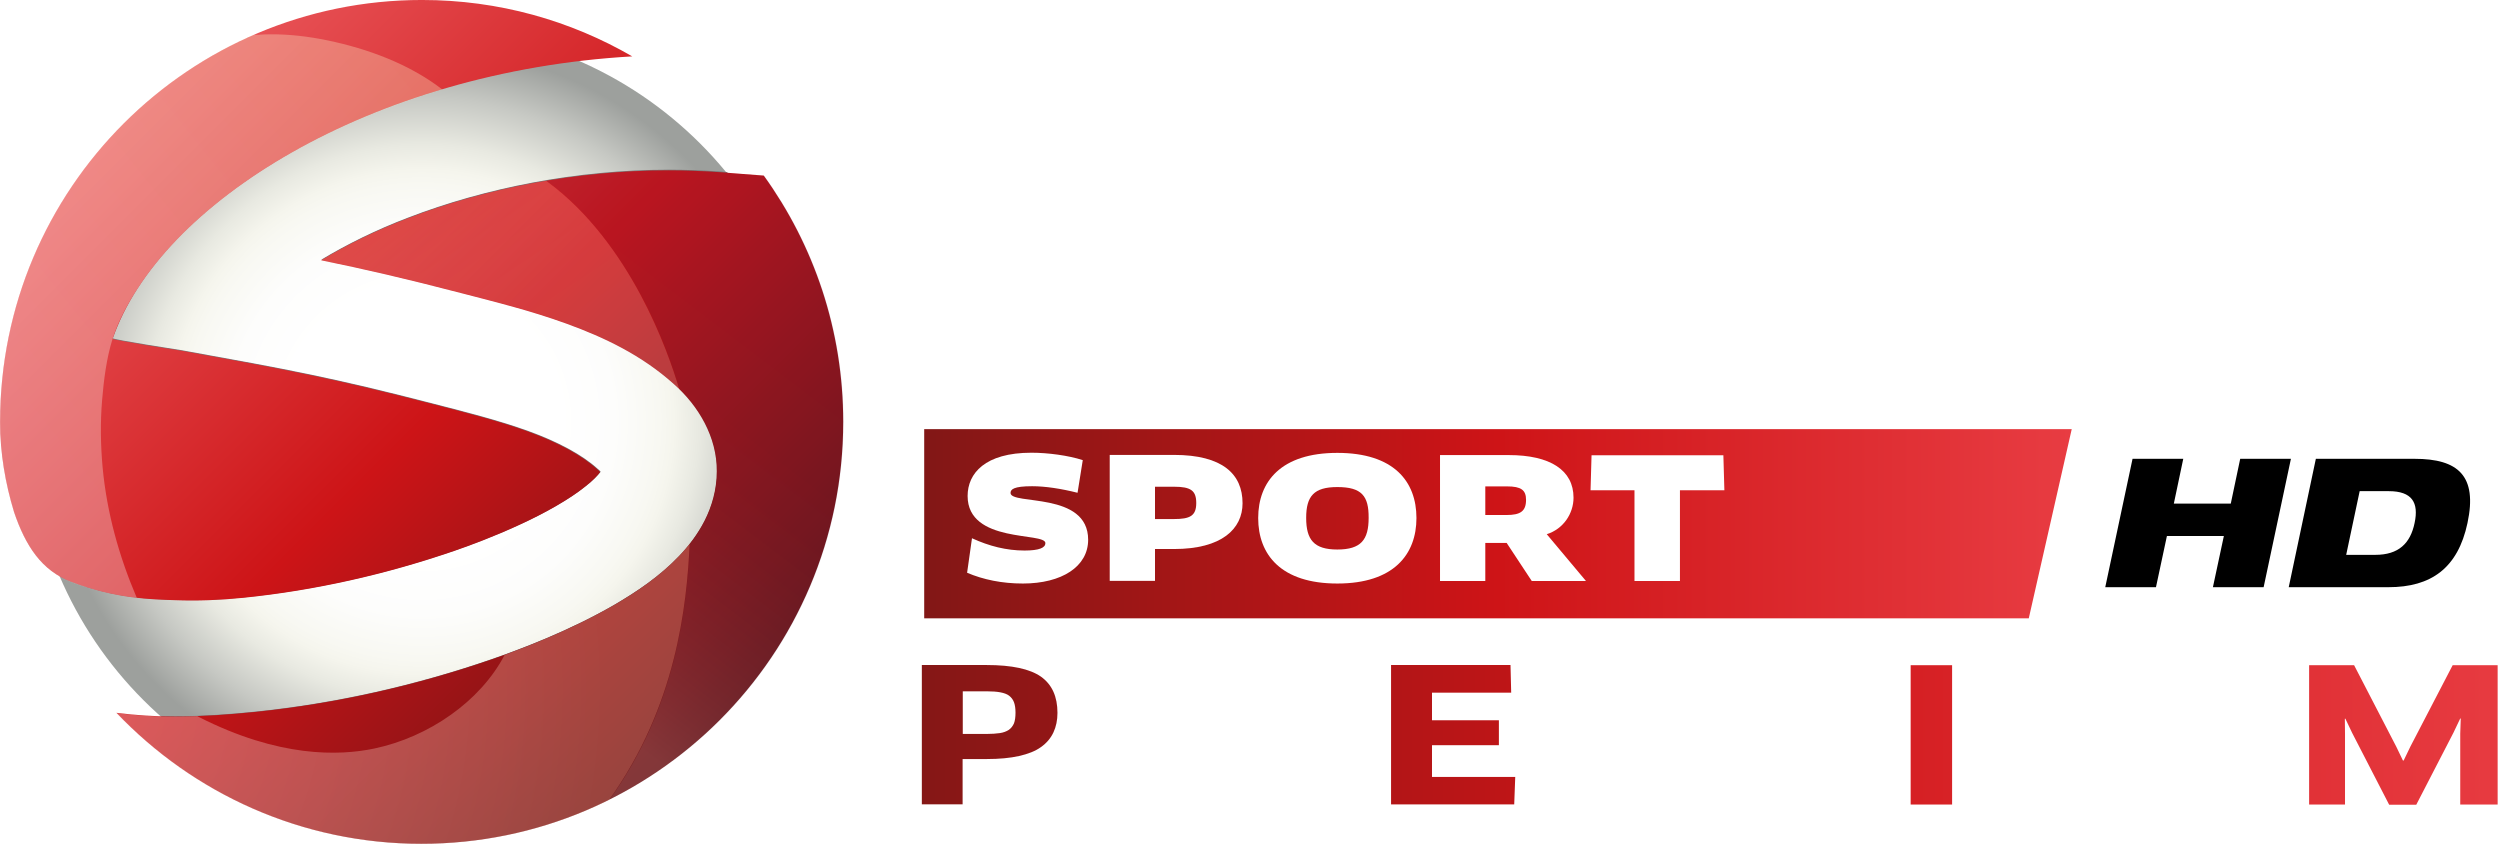 <svg width="799.79" height="270" version="1.1" viewBox="0 0 799.79 270" xmlns="http://www.w3.org/2000/svg" xmlns:xlink="http://www.w3.org/1999/xlink">
 <linearGradient id="a" x1="408.38" x2="543" y1="821.33" y2="644.2" gradientUnits="userSpaceOnUse">
  <stop stop-color="#fff" offset=".005"/>
  <stop stop-color="#e8e2e9" offset=".033"/>
  <stop stop-color="#c3b4c5" offset=".085"/>
  <stop stop-color="#a28ca5" offset=".139"/>
  <stop stop-color="#87698a" offset=".197"/>
  <stop stop-color="#704e74" offset=".257"/>
  <stop stop-color="#5f3863" offset=".322"/>
  <stop stop-color="#522957" offset=".394"/>
  <stop stop-color="#4b2050" offset=".477"/>
  <stop stop-color="#491d4e" offset=".6"/>
 </linearGradient>
 <linearGradient id="b" x1="262.18" x2="495.15" y1="755.67" y2="569.03" gradientUnits="userSpaceOnUse">
  <stop stop-color="#fff" offset="0"/>
  <stop stop-color="#fbf6c8" offset=".6"/>
 </linearGradient>
 <radialGradient id="c" cx="244.69" cy="836.26" r="202.91" gradientUnits="userSpaceOnUse">
  <stop stop-color="#fff" offset="0"/>
  <stop stop-color="#fef9f8" offset=".16"/>
  <stop stop-color="#fceae4" offset=".396"/>
  <stop stop-color="#f9d1c4" offset=".678"/>
  <stop stop-color="#f5ae97" offset=".995"/>
  <stop stop-color="#f5ad96" offset="1"/>
 </radialGradient>
 <linearGradient id="d" x1="371.45" x2="456.82" y1="653.17" y2="782.14" gradientUnits="userSpaceOnUse">
  <stop stop-color="#e5640c" offset="0"/>
  <stop stop-color="#ea8139" offset=".04"/>
  <stop stop-color="#ee9b62" offset=".084"/>
  <stop stop-color="#f2b388" offset=".134"/>
  <stop stop-color="#f6c8a8" offset=".187"/>
  <stop stop-color="#f9d9c4" offset=".246"/>
  <stop stop-color="#fbe7da" offset=".313"/>
  <stop stop-color="#fdf2eb" offset=".392"/>
  <stop stop-color="#fef9f6" offset=".488"/>
  <stop stop-color="#fffefd" offset=".624"/>
  <stop stop-color="#fff" offset="1"/>
 </linearGradient>
 <linearGradient id="e" x1="481.2" x2="290.33" y1="847.1" y2="656.22" gradientUnits="userSpaceOnUse">
  <stop stop-color="#6a1416" offset="0"/>
  <stop stop-color="#cd1417" offset=".5"/>
  <stop stop-color="#e95559" offset="1"/>
 </linearGradient>
 <filter id="f" x="-.038" y="-.065" width="1.076" height="1.131" color-interpolation-filters="sRGB">
  <feGaussianBlur stdDeviation="3.363"/>
 </filter>
 <clipPath id="g">
  <path d="m184.78-534.18c-129.1 0-233.8 104.7-233.8 233.8s104.7 233.8 233.8 233.8c129.2 0 233.8-104.7 233.8-233.8 0.1-129.1-104.6-233.8-233.8-233.8z"/>
 </clipPath>
 <filter id="h" x="-.048" y="-.048" width="1.096" height="1.096" color-interpolation-filters="sRGB">
  <feGaussianBlur stdDeviation="10.023"/>
 </filter>
 <radialGradient id="i" cx="386.39" cy="751.04" r="125.94" gradientUnits="userSpaceOnUse">
  <stop stop-color="#fff" offset=".343"/>
  <stop stop-color="#fdfdfc" offset=".489"/>
  <stop stop-color="#f8f8f2" offset=".603"/>
  <stop stop-color="#f5f5ed" offset=".64"/>
  <stop stop-color="#e8e9e1" offset=".705"/>
  <stop stop-color="#c6c8c3" offset=".825"/>
  <stop stop-color="#9da09d" offset=".949"/>
 </radialGradient>
 <linearGradient id="j">
  <stop stop-color="#821716" offset="0"/>
  <stop stop-color="#ce1417" offset=".5"/>
  <stop stop-color="#e83c42" offset="1"/>
 </linearGradient>
 <linearGradient id="k" x1="689.59" x2="1370.7" y1="474.75" y2="474.75" gradientUnits="userSpaceOnUse" xlink:href="#j"/>
 <clipPath id="l">
  <path width="100%" height="100%" d="m768.7 587c0 4.3-0.8 8.2-2.4 11.6s-4 6.3-7.4 8.7c-3.3 2.4-7.7 4.1-13 5.3-5.4 1.2-11.7 1.8-19.2 1.8h-14.3v26.9h-24.2v-82.7h38.5c14.9 0 25.6 2.3 32.2 6.9 6.6 4.7 9.8 11.9 9.8 21.5zm-24.9-0.1c0-2.5-0.3-4.6-0.9-6.2s-1.6-2.9-2.9-3.9-3.1-1.6-5.2-2-4.8-0.6-8-0.6h-14.3v25.3h14.3c3 0 5.5-0.2 7.7-0.5 2.1-0.3 3.9-1 5.3-1.9 1.4-1 2.4-2.3 3.1-3.9 0.6-1.6 0.9-3.7 0.9-6.3z"/>
 </clipPath>
 <linearGradient id="m" x1="668.32" x2="1604.5" y1="323.29" y2="323.29" gradientTransform="matrix(1 5.32e-6 0 .178 -.064 542.4)" gradientUnits="userSpaceOnUse" xlink:href="#j"/>
 <clipPath id="n">
  <path width="100%" height="100%" d="m905.7 584.3c0 5.8-1.6 10.7-4.7 14.5-3.1 3.9-7.6 6.5-13.4 7.9l25.1 34.5h-28.2l-18.8-30.9h-15.2v30.9h-24.2v-82.7h39.4c13.4 0 23.4 2.1 30 6.2 6.7 4.3 10 10.8 10 19.6zm-25.2 0.8c0-4.2-1.1-7.1-3.3-8.7s-6-2.4-11.3-2.4h-15.3v22.5h14.9c5.3 0 9.2-0.8 11.5-2.4 2.3-1.5 3.5-4.5 3.5-9z"/>
 </clipPath>
 <clipPath id="o">
  <path width="100%" height="100%" d="m1040.4 625.1-0.6 16.2h-73.1v-82.7h70.9l0.4 16.4h-47v16.4h39.7v14.8h-39.7v18.8h49.4z"/>
 </clipPath>
 <clipPath id="p">
  <path width="100%" height="100%" d="m1125.1 558.7 25 48.3 4 8.3h0.4l4-8.3 25.1-48.3h26.7v82.7h-22.2v-42.1l0.3-8.9-0.3-0.1-4 8.4-22.1 42.8h-16.1l-22-42.7-4-8.4-0.3 0.1 0.1 8.9v42h-21.3v-82.7z"/>
 </clipPath>
 <clipPath id="q">
  <path width="100%" height="100%" d="m1275.1 558.7h24.6v82.7h-24.6z"/>
 </clipPath>
 <clipPath id="r">
  <path width="100%" height="100%" d="m1449.7 611.8c0 20.7-14.4 31.1-43.1 31.1-14.2 0-25-2.6-32.4-7.7s-11-12.9-11-23.4v-53.1h24.1v52.9c0 5.1 1.5 8.7 4.6 11s8 3.4 14.8 3.4 11.7-1.1 14.7-3.4 4.5-6 4.5-11v-52.9h23.9v53.1z"/>
 </clipPath>
 <clipPath id="s">
  <path width="100%" height="100%" d="m1538.3 558.7 25 48.3 4 8.3h0.4l4-8.3 25.1-48.3h26.7v82.7h-22.2v-42.1l0.3-8.9-0.3-0.1-4 8.4-22.1 42.8h-16.1l-22-42.7-4-8.4-0.3 0.1 0.1 8.9v42h-21.3v-82.7z"/>
 </clipPath>
 <linearGradient id="t" x1="668.32" x2="1640.3" y1="323.29" y2="323.29" gradientTransform="matrix(1 5.32e-6 0 .178 -.064 542.4)" gradientUnits="userSpaceOnUse" xlink:href="#j"/>
 <path transform="matrix(.539 0 0 .539 -76.029 -88.33)" d="m1626.1 529.6v-111.1l-235.4 0.1-23.5 111z" fill="#fff"/>
 <g transform="translate(-251.43 -616.04)">
  <path d="m386.37 625.09c-69.533 0-125.92 56.391-125.92 125.92s56.391 125.92 125.92 125.92c69.587 0 125.92-56.391 125.92-125.92 0.054-69.533-56.338-125.92-125.92-125.92z" fill="url(#i)" stroke-width=".539"/>
  <g transform="matrix(.539 0 0 .539 286.85 912.79)" clip-path="url(#g)" fill="#757576" filter="url(#h)">
   <path d="m3.4-127.63c11.8 1.5 23.5 2.2 34.9 2.2 16.4 0 32.3-1.2 47.1-2.7 48.2-4.9 95.9-15.7 141.3-31.4 16.1-5.6 45.1-16.4 72.3-32.1 13.7-8 27-17 38.5-29 5.7-6 11.1-12.9 15.3-21.2s7.2-18.3 7.2-29.2c0.2-20.3-10.8-38.9-25.3-51.7-19.3-17.4-41.8-28-63.8-36s-43.9-13.3-62.3-18.1c-33.8-8.8-58.2-14.4-83.6-19.6 15.3-9.2 32.7-17.8 51.6-25 45.7-17.6 100.1-28.4 154.7-28.4 10.2 0 20.5 0.4 30.7 1.1l25.9 2c29.7 41.2 47.2 91.7 47.2 146.3 0 138.4-112.2 250.6-250.6 250.6-71.1 0-135.5-29.9-181.1-77.8zm-26.8-77.8c26.8 10.2 47.6 10.4 61.6 10.9 13.1 0.5 26.9 0 40.4-1.4 42.6-4.3 85.3-14 125.9-28 9-3.1 23.5-8.5 38.2-15.3 14.7-6.7 29.7-15.1 39.2-22.8 4.3-3.3 7.3-6.5 8.9-8.6-0.5-0.5-1-1.1-1.8-1.7-9.1-8.3-23.7-16.1-41.1-22.4s-37.2-11.3-56.2-16.2c-60.3-15.6-86.7-20.4-149.2-31.7 0 0-41.5-6.4-41.3-7.2 27.8-80.3 153-158.8 308.6-167.7-36.8-21.3-79.3-33.5-124.9-33.5-138.4 0-250.6 112.2-250.6 250.6 0 18.5 3.1 36.5 8.3 53.6 6.8 20 16.4 34.8 34 41.4z"/>
   <path d="m260-442.63c48.5 36.1 70.9 99.7 77.7 122.7-19.2-18.5-44.7-30.9-66.7-38.8-22-8-43.9-13.3-62.3-18.1-33.8-8.8-58.2-14.4-83.6-19.6 15.3-9.2 32.7-17.8 51.7-25 25.1-9.7 52.9-17.3 81.9-22.2 0 0 0.8 0.6 1.3 1z" opacity=".17"/>
   <path d="m51.6-125.63c-4.1 0.1-9.4 0.3-13.5 0.3-11.4 0-23.1-0.7-34.9-2.2 45.6 47.9 110 77.8 181.4 77.8 40 0 77.8-9.4 111.4-26.1 40.1-55.9 46.1-115.3 47.9-152.1-2.1 2.6-4.2 5.1-6.5 7.4-11.5 12-24.9 21.1-38.5 29-23.4 13.5-48.2 23.4-64.9 29.5-14.4 27.6-45.1 48.8-77.4 55.6-21 4.4-56.6 5.5-104.4-18.8z" opacity=".31"/>
   <path d="m-57.5-246.73c4.8 14 11.9 28.1 24.6 36.5 7.2 4.8 15.7 7.3 23.9 9.6 8 2.2 16.2 3.8 24.5 4.7-10.6-24.7-17.8-50.7-20.3-77.5-1.2-13.3-1.4-26.7-0.3-39.9 1-12.1 2.6-24.8 6.2-36.4 3.4-10.9 9.2-21.3 15.5-30.8 7.2-11 15.7-21 24.9-30.3 18.6-18.8 40.3-34.7 63.2-47.9 29.1-16.7 60.1-29.5 92.2-39.2-19.6-15.1-44.1-24.1-68.1-29.1-11.2-2.3-22.6-3.7-34.1-3.6-2.5 0-4.9 0.1-7.4 0.3-0.9 0.1-2.3 0-3.1 0.3-1.6 0.7-3.1 1.4-4.7 2.1-5.9 2.7-11.7 5.7-17.4 8.9-45.3 25.5-82.2 65.1-104.3 112.2-10.6 22.6-17.8 46.8-21.2 71.6-3.7 26.4-3.3 53.2 3.3 79.1 0.8 3.2 1.6 6.3 2.6 9.4" opacity=".31"/>
   <path d="m388.2-446.63-25.9-2c-10.2-0.7-20.4-1.1-30.7-1.1-24.5 0-49 2.2-72.7 6.2 29.4 20.8 61.7 65 79 123.7h-0.1v0.1c-0.1-0.1-0.2-0.1-0.2-0.2 13.1 12.7 22.6 30.2 22.5 49.1 0 10.9-3 20.9-7.2 29.2-2.6 5.1-5.6 9.7-8.9 13.8-1.8 36.8-7.7 96.3-47.9 152.1 82.5-41 139.2-126.1 139.2-224.5 0.1-54.7-17.4-105.2-47.1-146.4z" opacity=".15"/>
  </g>
  <path transform="matrix(.539 0 0 .539 175.4 527.71)" d="m466.9 272.4c48.5 36.1 70.9 99.7 77.7 122.7-19.2-18.5-44.7-30.9-66.7-38.8-22-8-43.9-13.3-62.3-18.1-33.8-8.8-58.2-14.4-83.6-19.6 15.3-9.2 32.7-17.8 51.7-25 25.1-9.7 52.9-17.3 81.9-22.2 0 0 0.8 0.6 1.3 1z" fill="#757576" filter="url(#f)" opacity=".17"/>
  <g stroke-width=".539">
   <path d="m288.67 844.08c6.356 0.808 12.657 1.185 18.797 1.185 8.833 0 17.397-0.646 25.368-1.454 25.961-2.639 51.652-8.456 76.104-16.912 8.671-3.016 24.291-8.833 38.941-17.289 7.379-4.309 14.542-9.156 20.736-15.619 3.07-3.232 5.979-6.948 8.241-11.418s3.878-9.856 3.878-15.727c0.108-10.934-5.817-20.952-13.627-27.846-10.395-9.372-22.513-15.081-34.363-19.39-11.849-4.309-23.645-7.163-33.555-9.749-18.205-4.74-31.346-7.756-45.027-10.557 8.241-4.955 17.612-9.587 27.792-13.465 24.614-9.479 53.914-15.296 83.321-15.296 5.494 0 11.041 0.215 16.535 0.592l13.95 1.077c15.996 22.19 25.422 49.39 25.422 78.797 0 74.542-60.431 134.97-134.97 134.97-38.294 0-72.98-16.104-97.54-41.903zm-14.434-41.903c14.434 5.494 25.637 5.601 33.178 5.871 7.056 0.269 14.488 0 21.759-0.754 22.944-2.316 45.943-7.54 67.81-15.081 4.847-1.67 12.657-4.578 20.575-8.241 7.917-3.609 15.996-8.133 21.113-12.28 2.316-1.777 3.932-3.501 4.793-4.632-0.269-0.269-0.539-0.592-0.969-0.916-4.901-4.47-12.765-8.671-22.136-12.065-9.372-3.393-20.036-6.086-30.269-8.725-32.478-8.402-46.697-10.987-80.359-17.074 0 0-22.352-3.447-22.244-3.878 14.973-43.25 82.406-85.53 166.21-90.323-19.82-11.472-42.711-18.043-67.271-18.043-74.542 0-134.97 60.431-134.97 134.97 0 9.964 1.67 19.659 4.47 28.869 3.663 10.772 8.833 18.743 18.312 22.298z" fill="url(#e)"/>
   <path d="m426.87 674.42c26.122 19.443 38.187 53.698 41.849 66.086-10.341-9.964-24.075-16.643-35.925-20.898-11.849-4.309-23.645-7.163-33.555-9.749-18.205-4.74-31.346-7.756-45.027-10.557 8.241-4.955 17.612-9.587 27.846-13.465 13.519-5.224 28.492-9.318 44.111-11.957 0 0 0.431 0.323 0.7 0.539z" fill="url(#d)" opacity=".17"/>
   <path d="m314.63 845.16c-2.208 0.054-5.063 0.162-7.271 0.162-6.14 0-12.442-0.377-18.797-1.185 24.56 25.799 59.246 41.903 97.702 41.903 21.544 0 41.903-5.063 60-14.057 21.598-30.108 24.829-62.101 25.799-81.921-1.131 1.4-2.262 2.747-3.501 3.986-6.194 6.463-13.411 11.364-20.736 15.619-12.603 7.271-25.961 12.603-34.955 15.889-7.756 14.865-24.291 26.284-41.688 29.946-11.311 2.37-30.485 2.962-56.23-10.126z" fill="url(#c)" opacity=".31"/>
   <path d="m255.87 779.93c2.585 7.54 6.409 15.135 13.25 19.659 3.878 2.585 8.456 3.932 12.873 5.171 4.309 1.185 8.725 2.047 13.196 2.531-5.709-13.303-9.587-27.307-10.934-41.741-0.646-7.163-0.754-14.381-0.162-21.49 0.539-6.517 1.4-13.357 3.339-19.605 1.831-5.871 4.955-11.472 8.348-16.589 3.878-5.925 8.456-11.311 13.411-16.32 10.018-10.126 21.706-18.689 34.04-25.799 15.673-8.995 32.37-15.889 49.659-21.113-10.557-8.133-23.752-12.98-36.679-15.673-6.032-1.239-12.172-1.993-18.366-1.939-1.347 0-2.639 0.054-3.986 0.162-0.485 0.054-1.239 0-1.67 0.162-0.862 0.377-1.67 0.754-2.531 1.131-3.178 1.454-6.302 3.07-9.372 4.793-24.399 13.734-44.273 35.063-56.176 60.431-5.709 12.172-9.587 25.206-11.418 38.564-1.993 14.219-1.777 28.654 1.777 42.603 0.431 1.724 0.862 3.393 1.4 5.063" fill="url(#b)" opacity=".31"/>
   <path d="m495.92 672.27-13.95-1.077c-5.494-0.377-10.987-0.592-16.535-0.592-13.196 0-26.391 1.185-39.156 3.339 15.835 11.203 33.232 35.009 42.549 66.625h-0.054v0.054c-0.054-0.054-0.108-0.054-0.108-0.108 7.056 6.84 12.172 16.266 12.118 26.445 0 5.871-1.616 11.257-3.878 15.727-1.4 2.747-3.016 5.224-4.793 7.433-0.969 19.82-4.147 51.867-25.799 81.921 44.434-22.083 74.973-67.917 74.973-120.92 0.054-29.461-9.372-56.661-25.368-78.851z" fill="url(#a)" opacity=".15"/>
  </g>
 </g>
 <path transform="matrix(.539 0 0 .539 -76.029 -88.33)" d="m1370.7 418.6-25.5 112.3h-655.6v-112.3z" fill="url(#k)"/>
 <g transform="matrix(.539 0 0 .539 -76.029 -88.33)">
  <path d="m1461 482h-33.8l-6.5 30.4h-30.1l16.2-76.2h30.1l-5.6 26.6h33.8l5.6-26.6h30.1l-16.2 76.2h-30.1z"/>
  <path d="m1515.6 436.2h58.6c25.8 0 37.4 10 31.4 38.1-5.7 26.8-21.6 38.1-46.9 38.1h-59.2zm18 57h17.3c13.8 0 20.8-6.8 23.3-18.9 2.6-12.1-1.5-18.9-15.3-18.9h-17.3z"/>
 </g>
 <g fill="#fff">
  <path transform="matrix(.539 0 0 .539 -76.029 -88.33)" d="m787.8 228.7c-1.1 2.9-39.7 106-39.7 106s-38.7-103.1-39.8-106h-48c2.6 6.1 70 162.8 71.1 165.4h32.9c1.1-2.7 68.5-159.3 71.1-165.4h-47.6z"/>
  <path transform="matrix(.539 0 0 .539 -76.029 -88.33)" d="m865.4 228.7v164.8h46.2v-164.8h-46.2z"/>
  <path transform="matrix(.539 0 0 .539 -76.029 -88.33)" d="m1011.9 228.7c-1.2 2.7-68.5 159.3-71.1 165.4h48c0.9-2.5 6.9-18.6 6.9-18.6h65.6s6 16 7 18.6h47.7c-2.7-6.1-70-162.7-71.1-165.4h-33zm16.5 59.5 21.2 56.7h-42.5z"/>
  <path transform="matrix(.539 0 0 .539 -76.029 -88.33)" d="m1368.6 228.7c-1.1 2.7-68.5 159.3-71.1 165.4h48c0.9-2.5 7-18.6 7-18.6h65.6s6 16 6.9 18.6h47.6c-2.6-6.1-69.9-162.7-71.1-165.4h-32.9zm16.6 59.5 21.3 56.7h-42.5z"/>
  <path transform="matrix(.539 0 0 .539 -76.029 -88.33)" d="m1194.8 227.2c-41.7 0-62 13.9-62 42.4v19.6c0 15.1 6.1 26.4 17.1 31.7 8.3 4.3 17.9 5.6 42.7 5.6h32.5c10.4 0 14.6 4 14.6 13.9v2.3c0 10-4.3 14.2-14.6 14.2h-35.4c-5.3 0-8.9-1.1-11.2-3.5-1.8-1.9-2.7-4.5-2.9-7.9-4 0.2-37.9 1.6-42.3 1.7 5.1 34.1 22.1 46.9 61.6 46.9h25.8c41.7 0 62-14 62-42.7v-19.6c0-15.1-6-26.4-17-31.7-8.3-4.3-17.9-5.5-42.8-5.5h-32.5c-10.3 0-14.6-4-14.6-13.9v-2.2c0-10 4.4-14.3 14.6-14.3h35.4c5.3 0 8.9 1.1 11.2 3.6 1.8 1.9 2.7 4.5 2.9 7.8 4.2-0.3 37.8-3.1 42.3-3.5-6.6-33-22.9-44.8-61.5-44.8h-25.9z"/>
  <path transform="matrix(.539 0 0 .539 -76.029 -88.33)" d="m1459.8 228.7v39.6h59.3v125.2h46.3v-125.2h59.3v-39.6h-164.9z"/>
  <path d="m327.22 186.68c-6.625 0-12.657-1.239-17.828-3.447l1.562-11.041c5.494 2.531 11.041 3.932 16.804 3.932 4.793 0 6.679-0.916 6.679-2.37 0-3.609-24.883 0.215-24.883-15.081 0-7.217 5.548-13.842 20.413-13.842 5.224 0 11.795 0.862 16.427 2.37l-1.67 10.449c-5.332-1.347-10.395-2.1-14.542-2.1-5.925 0-6.894 1.023-6.894 2.154 0 3.986 24.829-0.592 24.829 14.973 0 8.564-8.402 14.004-20.898 14.004z" stroke-width=".539"/>
  <path d="m375.59 175.64h-6.086v10.18h-14.488v-40.287h20.575c15.512 0 21.921 6.14 21.921 15.458 0 8.187-6.625 14.65-21.921 14.65zm0-19.928h-6.086v10.341h6.086c5.117 0 7.109-1.023 7.109-5.117 0-3.986-1.724-5.224-7.109-5.224z" stroke-width=".539"/>
  <path d="m427.83 186.68c-17.989 0-25.314-9.21-25.314-20.952 0-11.688 7.325-20.844 25.314-20.844 18.043 0 25.314 9.102 25.314 20.844 0 11.634-7.271 20.952-25.314 20.952zm0-30.862c-7.487 0-9.964 2.908-9.964 9.856 0 7.002 2.478 10.126 9.964 10.126 7.594 0 10.018-3.124 10.018-10.126 0.054-7.002-2.208-9.856-10.018-9.856z" stroke-width=".539"/>
  <path d="m494.83 170.9 12.549 14.973h-17.343l-8.025-12.172h-6.84v12.172h-14.488v-40.287h21.975c13.303 0 20.736 4.847 20.736 13.627 0 5.063-3.232 10.018-8.564 11.688zm-12.711-15.296h-6.948v9.156h6.786c4.417 0 6.248-1.185 6.248-4.847 0-3.124-1.562-4.309-6.086-4.309z" stroke-width=".539"/>
  <path d="m537.44 156.84v29.031h-14.542v-29.031h-14.057l0.323-11.203h42.172l0.323 11.203z" stroke-width=".539"/>
 </g>
 <path transform="matrix(.539 0 0 .539 -76.029 -88.33)" d="m1604.4 659.5-936.1-0.2v-118.8l936.1 0.1z" clip-path="url(#l)" fill="url(#m)"/>
 <path transform="matrix(.539 0 0 .539 -76.029 -88.33)" d="m1604.4 659.5-936.1-0.2v-118.8l936.1 0.1z" clip-path="url(#n)" fill="url(#m)"/>
 <path transform="matrix(.539 0 0 .539 -76.029 -88.33)" d="m1604.4 659.5-936.1-0.2v-118.8l936.1 0.1z" clip-path="url(#o)" fill="url(#m)"/>
 <path transform="matrix(.539 0 0 .539 -76.029 -88.33)" d="m1604.4 659.5-936.1-0.2v-118.8l936.1 0.1z" clip-path="url(#p)" fill="url(#m)"/>
 <path transform="matrix(.539 0 0 .539 -76.029 -88.33)" d="m1604.4 659.5-936.1-0.2v-118.8l936.1 0.1z" clip-path="url(#q)" fill="url(#m)"/>
 <path transform="matrix(.539 0 0 .539 -76.029 -88.33)" d="m1604.4 659.5-936.1-0.2v-118.8l936.1 0.1z" clip-path="url(#r)" fill="url(#m)"/>
 <path transform="matrix(.539 0 0 .539 -76.029 -88.33)" d="m1640.2 659.5-971.9-0.2v-118.8l971.9 0.1z" clip-path="url(#s)" fill="url(#t)"/>
</svg>
